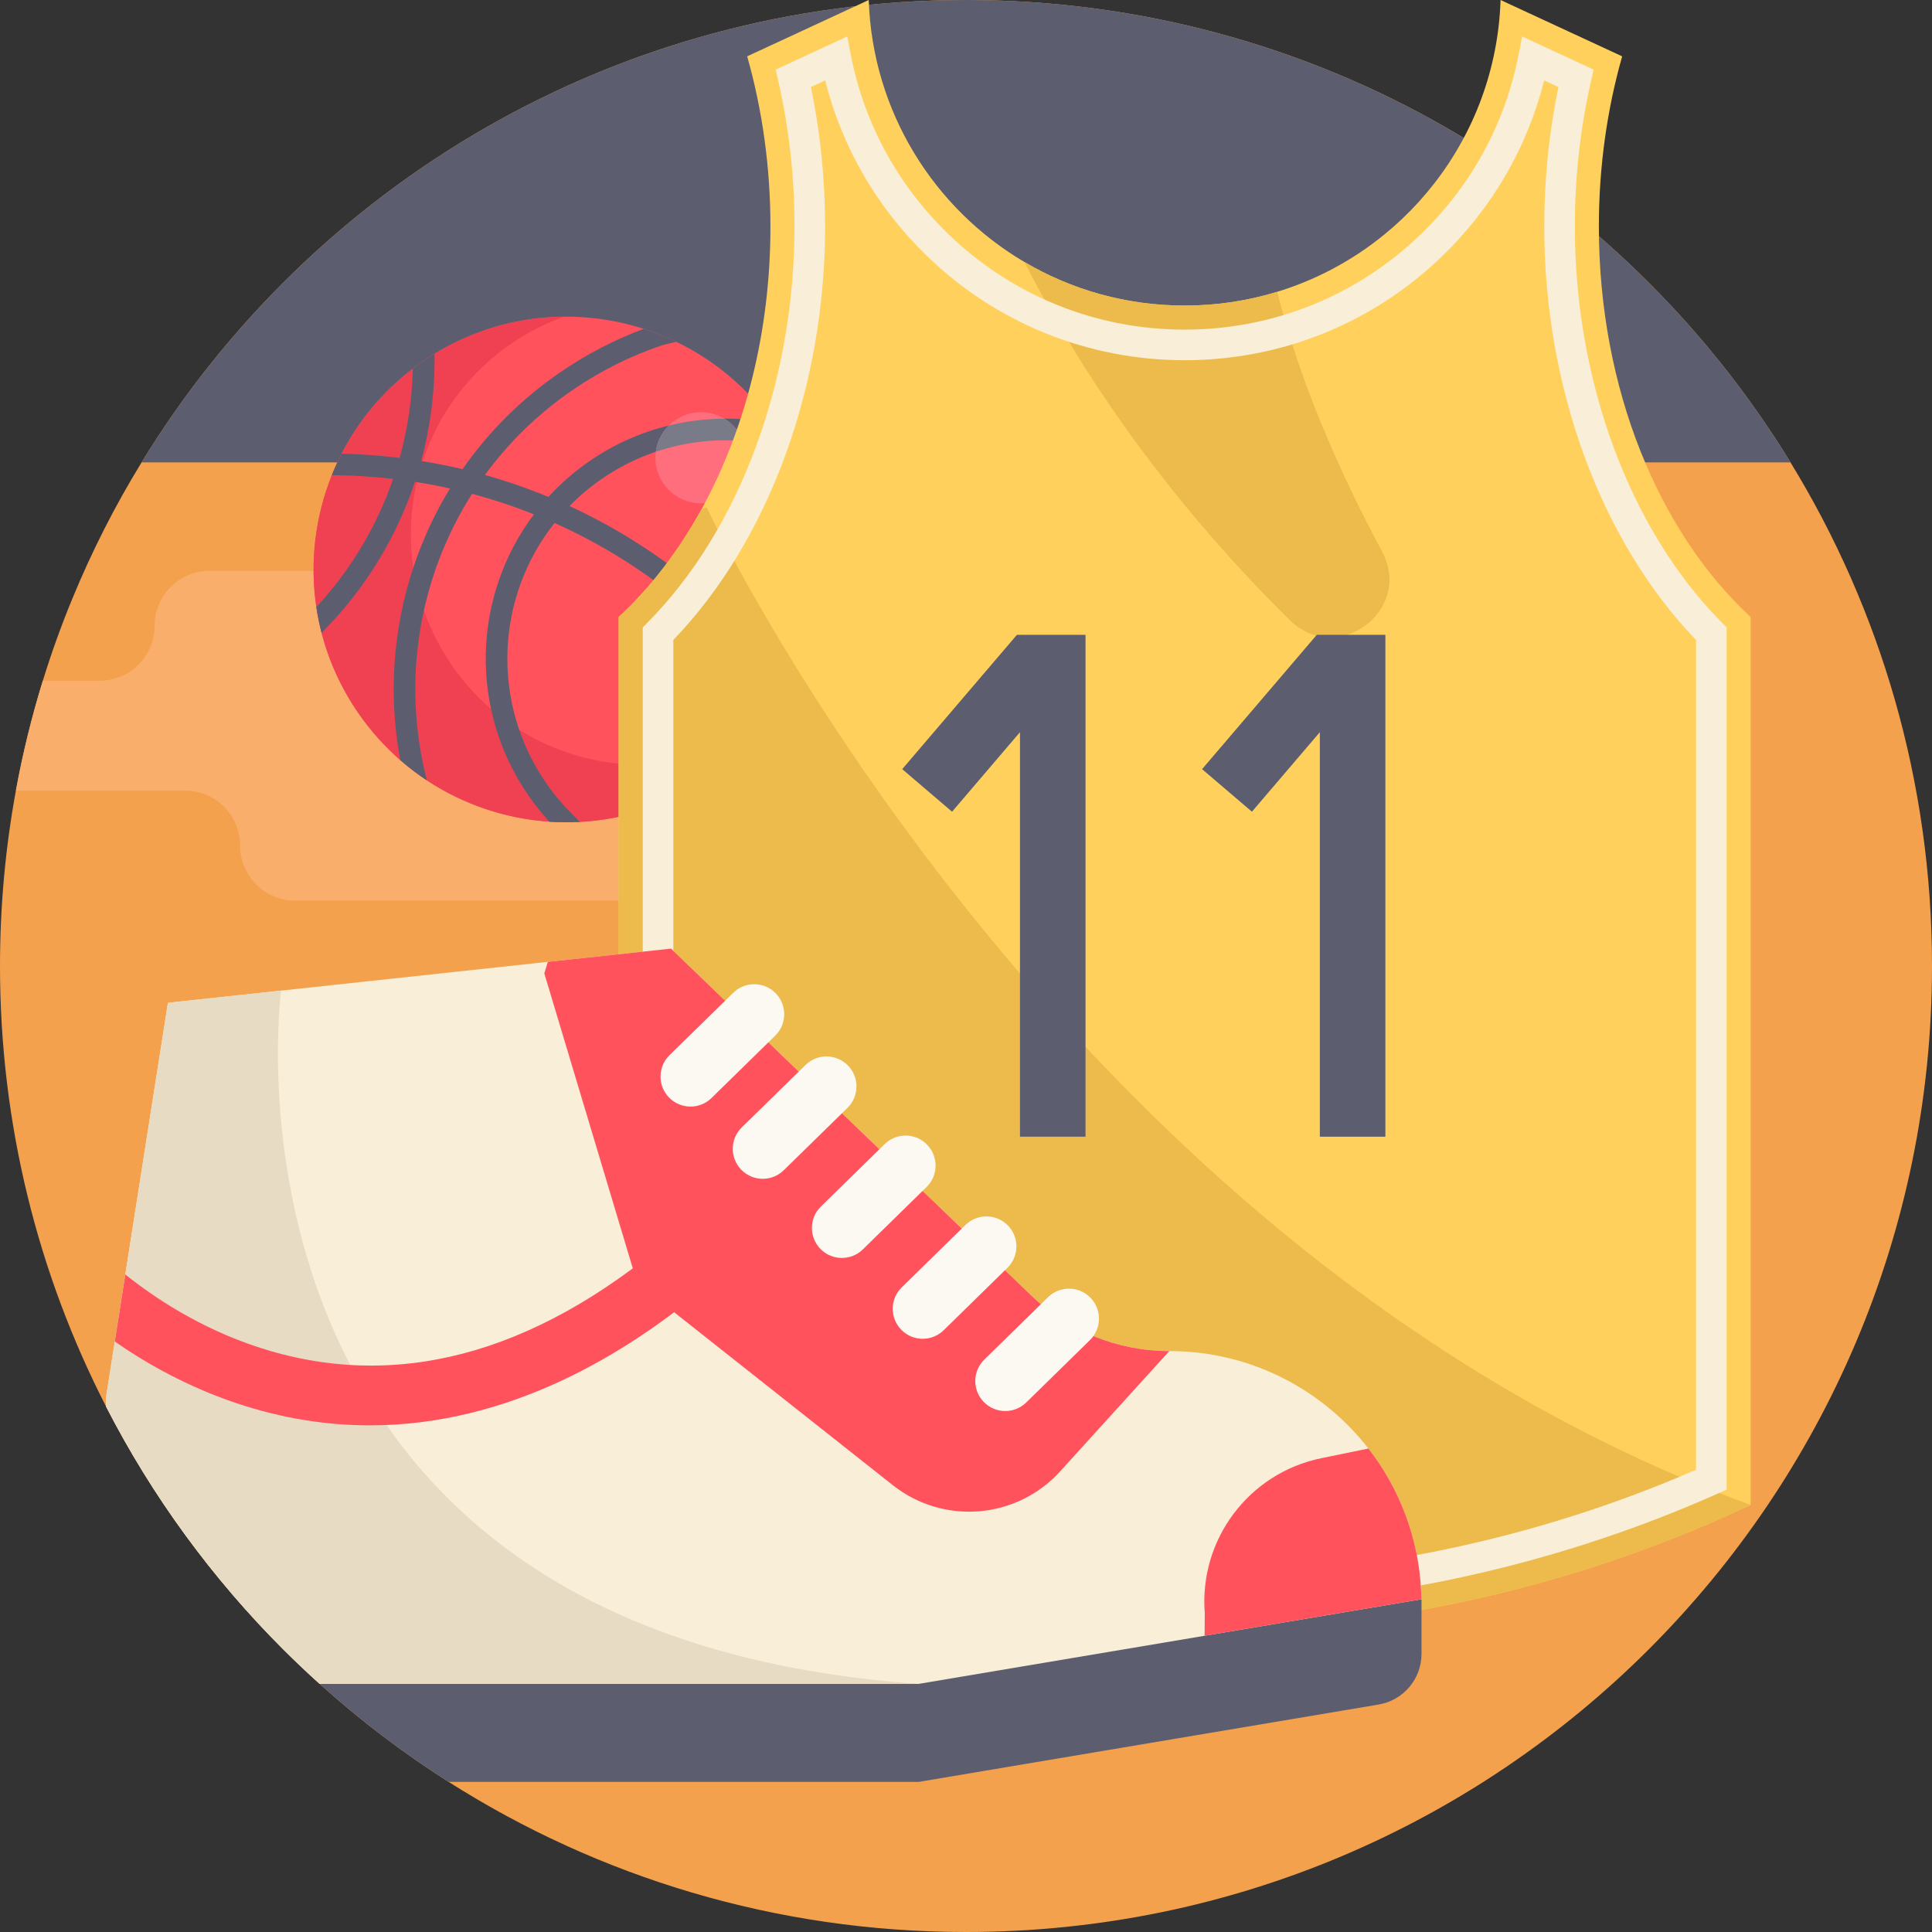 <?xml version="1.0" encoding="iso-8859-1"?>
<!-- Generator: Adobe Illustrator 19.0.0, SVG Export Plug-In . SVG Version: 6.00 Build 0)  -->
<svg xmlns="http://www.w3.org/2000/svg" xmlns:xlink="http://www.w3.org/1999/xlink" version="1.1" id="Capa_1" x="0px" y="0px" viewBox="0 0 512 512" style="enable-background:new 0 0 512 512;" xml:space="preserve">
<rect x="0" y="0" width="512" height="512" fill="#333333" stroke="none"/>
<path style="fill:#F4A14E;" d="M512,256c0,141.385-114.615,256-256,256c-50.437,0-97.468-14.587-137.101-39.779  c-12.131-7.701-23.562-16.394-34.189-25.976c-3.302-2.968-6.52-6.029-9.665-9.164c-18.798-18.787-34.691-40.479-46.947-64.355  C10.136,337.721,0,298.047,0,256c0-15.872,1.442-31.41,4.211-46.477c1.818-9.927,4.211-19.634,7.137-29.121  c0.01-0.031,0.021-0.063,0.031-0.094c2.288-7.419,4.911-14.691,7.847-21.797c5.162-12.518,11.285-24.545,18.296-35.976  C82.495,49.037,163.516,0,256,0s173.505,49.037,218.499,122.535C498.291,161.395,512,207.099,512,256z"/>
<path style="fill:#5C5E70;" d="M474.499,122.535H37.522C82.495,49.037,163.516,0,256,0S429.505,49.037,474.499,122.535z"/>
<path style="fill:#F9AF6B;" d="M231.111,224.099c0,8.046-6.52,14.566-14.566,14.566H78.2c-4.023,0-7.67-1.64-10.303-4.274  c-2.623-2.623-4.263-6.269-4.263-10.292c0-8.056-6.52-14.576-14.576-14.576H4.211c1.818-9.927,4.211-19.634,7.137-29.121h15.067  c4.023,0,7.67-1.63,10.292-4.263c2.633-2.633,4.274-6.28,4.274-10.303c0-8.035,6.52-14.555,14.555-14.555h138.355  c4.012,0,7.67,1.63,10.303,4.253c2.633,2.644,4.274,6.28,4.274,10.303c0,8.046-6.52,14.566-14.576,14.566h-46.926  c-8.046,0-14.566,6.52-14.566,14.566c0,8.035,6.52,14.555,14.566,14.555h69.58c4.023,0,7.67,1.63,10.292,4.274  C229.47,216.44,231.111,220.066,231.111,224.099z"/>
<path style="fill:#FF525D;" d="M209.506,181.892c0,0,0,0,0,0.004c-0.961,1.847-2.01,3.65-3.147,5.409  c-4.637,7.176-10.734,13.577-18.202,18.736c-10.593,7.313-22.549,11.157-34.527,11.779c-2.68,0.141-5.36,0.119-8.028-0.066h-0.004  c-11.497-0.776-22.725-4.501-32.485-10.955c-2.442-1.613-4.792-3.399-7.027-5.352c-4.122-3.598-7.869-7.754-11.118-12.462  c-4.598-6.661-7.829-13.86-9.743-21.266c-0.586-2.261-1.049-4.54-1.393-6.833c-1.772-11.832-0.326-23.924,4.1-34.954  c0.771-1.931,1.635-3.831,2.592-5.692c4.413-8.592,10.752-16.337,18.877-22.545c0.855-0.652,1.732-1.287,2.627-1.905  c1.031-0.715,2.076-1.393,3.135-2.036c17.171-10.514,37.431-12.391,55.444-6.612h0.004c2.94,0.944,5.819,2.09,8.614,3.443h0.004  c9.884,4.756,18.727,12.013,25.498,21.574c0.167,0.229,0.33,0.459,0.489,0.692c1.424,2.063,2.72,4.18,3.88,6.339  C219.857,139.134,219.509,162.658,209.506,181.892z"/>
<path style="fill:#EF4152;" d="M173.286,202.619c-2.447,0.129-4.894,0.109-7.33-0.061h-0.004c-10.497-0.708-20.75-4.11-29.66-10.003  c-2.23-1.473-4.375-3.103-6.416-4.886c-3.764-3.284-7.185-7.08-10.151-11.379c-4.198-6.082-7.148-12.655-8.895-19.417  c-0.535-2.065-0.958-4.146-1.272-6.239c-1.619-10.803-0.298-21.845,3.744-31.915c0.704-1.763,1.493-3.498,2.367-5.196  c4.029-7.845,9.817-14.917,17.236-20.584c0.781-0.596,1.582-1.176,2.399-1.739c0.941-0.652,1.895-1.272,2.862-1.86  c3.637-2.228,7.428-4.025,11.309-5.415c-11.776,0.098-23.639,3.295-34.309,9.828c-1.058,0.644-2.102,1.323-3.135,2.037  c-0.894,0.618-1.772,1.252-2.627,1.905c-8.125,6.207-14.463,13.953-18.877,22.545c-0.956,1.86-1.82,3.761-2.592,5.692  c-4.426,11.03-5.872,23.122-4.1,34.954c0.344,2.292,0.807,4.571,1.393,6.833c1.913,7.406,5.145,14.605,9.743,21.266  c3.249,4.708,6.996,8.865,11.118,12.462c2.235,1.953,4.585,3.739,7.027,5.352c9.76,6.454,20.988,10.179,32.485,10.955h0.004  c2.667,0.185,5.348,0.207,8.028,0.066c11.978-0.622,23.933-4.466,34.527-11.779c5.018-3.465,9.412-7.494,13.166-11.94  C192.551,199.329,182.927,202.119,173.286,202.619z"/>
<path style="fill:#5C5E70;" d="M209.506,181.892c0,0,0,0,0,0.004c-0.961,1.847-2.01,3.65-3.147,5.409l-0.701-0.97  c-15.045-20.838-35.302-37.304-58.693-47.73c-15.751,19.851-16.76,47.871-2.253,68.881c2.076,3.006,4.444,5.827,7.035,8.384  l0.053,0.053l1.83,1.895c-2.68,0.141-5.36,0.119-8.028-0.066h-0.004c-2.028-2.2-3.906-4.549-5.603-7.009  c-15.641-22.65-14.869-52.707,1.508-74.435c-5.365-2.134-10.858-3.954-16.404-5.431c-13.688,21.49-18.325,47.901-12.709,72.791  l0.723,3.129c-2.442-1.613-4.792-3.399-7.027-5.352c-4.664-24.713,0.062-50.546,13.154-71.998c-3.081-0.688-6.185-1.274-9.28-1.754  c-4.796,14.451-12.868,27.786-23.443,38.693l-1.291,1.331c-0.586-2.261-1.049-4.54-1.393-6.833  c9.037-9.733,16.011-21.389,20.344-33.98c-4.999-0.578-10.051-0.9-15.063-0.961l-1.182-0.014c0.771-1.931,1.635-3.831,2.592-5.692  c5.127,0.106,10.281,0.476,15.381,1.102c2.147-7.701,3.32-15.637,3.496-23.646c0.855-0.652,1.732-1.287,2.627-1.905  c1.031-0.715,2.076-1.393,3.135-2.037l-0.004,1.865c-0.008,8.984-1.2,17.898-3.531,26.538c3.659,0.586,7.327,1.318,10.951,2.173  c6.934-9.963,15.562-18.542,25.67-25.52c6.987-4.823,14.491-8.742,22.359-11.669h0.004c2.94,0.944,5.819,2.09,8.614,3.443  l-3.562,0.855c-8.539,2.843-16.664,6.912-24.158,12.087c-8.949,6.181-16.668,13.684-22.99,22.346  c5.696,1.596,11.334,3.544,16.827,5.805c3.231-3.54,6.882-6.723,10.862-9.469c6.445-4.452,13.583-7.623,21.033-9.439  c4.81-1.182,9.747-1.79,14.715-1.82c4.259-0.031,8.539,0.37,12.776,1.208c0.167,0.229,0.33,0.459,0.489,0.692  c1.424,2.063,2.72,4.18,3.88,6.339l-2.831-0.824c-3.073-0.759-6.176-1.261-9.284-1.508c-7.86-0.63-15.751,0.357-23.175,2.869  c-5.048,1.702-9.88,4.113-14.35,7.199c-3.077,2.125-5.938,4.532-8.531,7.186C174.147,144.79,194.315,161.234,209.506,181.892z"/>
<g>
	<circle style="fill:#FF6E7C;" cx="185.762" cy="121.313" r="12.068"/>
	<circle style="fill:#FF6E7C;" cx="197.444" cy="141.521" r="6.612"/>
</g>
<path style="fill:#797B89;" d="M196.982,116.859c-7.86-0.63-15.751,0.357-23.175,2.869c0.348-2.702,1.596-5.122,3.429-6.956  c4.81-1.182,9.747-1.79,14.715-1.82C194.218,112.301,196.004,114.378,196.982,116.859z"/>
<path style="fill:#FFD15C;" d="M463.935,163.516v235.311c-26.53,12.466-54.23,21.441-82.442,26.927  c-72.819,14.2-149.044,5.224-217.537-26.927V163.516c8.432-7.784,15.841-17.45,21.943-28.547  c11.483-20.867,18.275-46.811,18.275-74.93c0-15.914-2.194-31.107-6.165-45.108L230.222,0c0.982,29.592,17.293,55.296,41.242,69.423  c12.455,7.346,26.969,11.557,42.486,11.557c8.537,0,16.771-1.275,24.524-3.647C371.921,67.103,396.466,36.519,397.667,0  l32.225,14.932c-3.981,14.002-6.175,29.194-6.175,45.108C423.717,103.1,439.662,141.082,463.935,163.516z"/>
<g>
	<path style="fill:#EDBB4C;" d="M341.832,164.358c-35.631-35.093-57.589-69.924-70.368-94.935   c12.455,7.346,26.969,11.557,42.486,11.557c8.537,0,16.771-1.275,24.524-3.647c5.956,23.783,16.413,47.583,27.788,68.84   C374.588,161.732,354.405,176.74,341.832,164.358z"/>
	<path style="fill:#EDBB4C;" d="M463.935,398.827c-26.53,12.466-54.23,21.441-82.442,26.927   c-72.819,14.2-149.044,5.224-217.537-26.927V163.516c8.432-7.784,15.841-17.45,21.943-28.547l1.358-0.554   C187.256,134.416,279.855,331.567,463.935,398.827z"/>
</g>
<path style="fill:#F9EED7;" d="M313.947,425.908c-48.231,0-97.063-10.396-141.213-30.065l-2.404-1.071V166.268l1.177-1.185  c24.447-24.637,39.044-63.906,39.044-105.047c0-13.059-1.432-25.976-4.255-38.391l-0.726-3.197l18.948-8.781l0.995,5.068  c3.537,18,12.422,34.321,25.696,47.195c16.903,16.394,39.184,25.424,62.739,25.424c23.555,0,45.835-9.029,62.74-25.424  c13.273-12.875,22.159-29.194,25.696-47.195l0.997-5.068l18.948,8.781l-0.727,3.197c-2.823,12.412-4.255,25.328-4.255,38.391  c0,41.14,14.596,80.409,39.044,105.047l1.177,1.185v228.503l-2.404,1.071C411.012,415.512,362.179,425.908,313.947,425.908z   M178.437,389.497c42.484,18.523,89.281,28.304,135.511,28.304c46.23,0,93.026-9.781,135.512-28.304V169.59  c-25.213-26.179-40.219-66.98-40.219-109.553c0-12.545,1.263-24.967,3.758-36.978l-3.779-1.751  c-4.434,17.644-13.662,33.613-26.887,46.442c-18.424,17.87-42.71,27.712-68.383,27.712c-25.673,0-49.96-9.842-68.382-27.712  c-13.225-12.827-22.454-28.796-26.886-46.442l-3.779,1.752c2.494,12.012,3.757,24.435,3.757,36.977  c0,42.574-15.007,83.376-40.219,109.553v219.907H178.437z"/>
<g>
	<polygon style="fill:#5C5E70;" points="287.675,168.235 287.675,301.228 270.304,301.228 270.304,194.036 252.307,215.113    239.094,203.833 269.493,168.235  "/>
	<polygon style="fill:#5C5E70;" points="367.143,168.235 367.143,301.228 349.771,301.228 349.771,194.036 331.774,215.113    318.561,203.833 348.96,168.235  "/>
	<path style="fill:#5C5E70;" d="M376.717,423.821v14.472c0,6.646-4.796,12.319-11.358,13.427l-121.898,20.501H118.899   c-12.131-7.701-23.562-16.394-34.189-25.976c-3.302-2.968-6.52-6.029-9.665-9.164l244.161-10.731L376.717,423.821z"/>
</g>
<path style="fill:#F9EED7;" d="M376.717,423.821l-57.49,9.676l-75.776,12.748H84.71c-3.302-2.968-6.52-6.029-9.665-9.164  c-18.798-18.787-34.691-40.479-46.947-64.355v-2.382l2.32-14.827l2.79-17.763l11.295-72.004l29.999-3.229l70.677-7.617l32.653-3.511  l14.336,13.814l11.452,11.024l8.056,7.753l11.452,11.034l9.916,9.55l11.452,11.034l10.376,9.989l11.452,11.034l6.917,6.656  c0.846,0.815,1.714,1.588,2.602,2.341c4.2,3.532,8.903,6.374,13.918,8.432c6.322,2.612,13.155,3.992,20.114,3.992  c21.389,0,40.521,10.073,52.767,25.83h0.01c8.192,10.522,13.302,23.594,13.96,37.878L376.717,423.821z"/>
<path style="fill:#FF525D;" d="M309.877,358.047l-28.919,31.878c-11.531,12.692-30.912,14.294-44.363,3.656l-67.73-53.571  l-24.615-82.05l0.929-3.057l32.649-3.51l95.415,91.881C283.086,352.752,296.218,358.047,309.877,358.047z"/>
<g>
	<path style="fill:#FCF8F2;" d="M182.995,293.256c-2.063,0-4.123-0.797-5.68-2.388c-3.071-3.137-3.018-8.168,0.119-11.24   l16.885-16.532c3.137-3.071,8.167-3.018,11.24,0.119c3.071,3.137,3.018,8.168-0.119,11.24l-16.885,16.532   C187.009,292.501,185.001,293.256,182.995,293.256z"/>
	<path style="fill:#FCF8F2;" d="M202.14,312.4c-2.063,0-4.123-0.797-5.68-2.388c-3.071-3.137-3.018-8.168,0.119-11.24l16.885-16.532   c3.137-3.071,8.168-3.018,11.24,0.119c3.071,3.137,3.018,8.168-0.119,11.24L207.7,310.132   C206.153,311.646,204.146,312.4,202.14,312.4z"/>
	<path style="fill:#FCF8F2;" d="M223.108,333.368c-2.063,0-4.123-0.797-5.68-2.388c-3.071-3.137-3.018-8.168,0.119-11.24   l16.885-16.532c3.136-3.071,8.168-3.018,11.24,0.119c3.071,3.137,3.018,8.168-0.119,11.24L228.668,331.1   C227.121,332.614,225.113,333.368,223.108,333.368z"/>
	<path style="fill:#FCF8F2;" d="M244.53,354.792c-2.063,0-4.123-0.797-5.679-2.388c-3.071-3.137-3.019-8.168,0.118-11.24   l16.883-16.533c3.136-3.072,8.169-3.018,11.24,0.118c3.071,3.137,3.019,8.168-0.118,11.24l-16.883,16.533   C248.545,354.038,246.536,354.792,244.53,354.792z"/>
	<path style="fill:#FCF8F2;" d="M266.409,373.937c-2.063,0-4.123-0.797-5.679-2.388c-3.071-3.137-3.019-8.169,0.118-11.24   l16.884-16.533c3.137-3.072,8.169-3.018,11.24,0.118c3.071,3.137,3.019,8.169-0.118,11.24l-16.884,16.533   C270.423,373.181,268.415,373.937,266.409,373.937z"/>
</g>
<path style="fill:#E8DBC4;" d="M243.451,446.245H84.71c-3.302-2.968-6.52-6.029-9.665-9.164  c-18.798-18.787-34.691-40.479-46.947-64.355v-2.382l2.32-14.827l2.79-17.763l11.295-72.004l29.999-3.229  C74.501,262.52,51.618,432.682,243.451,446.245z"/>
<g>
	<path style="fill:#FF525D;" d="M187.598,340.598c-21.595,18.306-52.763,37.137-89.57,37.137c-11.335,0-23.208-1.786-35.497-5.918   c-12.999-4.377-23.845-10.541-32.111-16.299l2.788-17.767c7.666,6.126,19.711,14.159,34.996,19.198   c36.072,11.898,72.78,2.311,109.122-28.479L187.598,340.598z"/>
	<path style="fill:#FF525D;" d="M319.231,433.494l0.049-5.967c-1.553-19.528,11.678-37.148,30.863-41.085l12.497-2.568h0.013   c8.193,10.528,13.304,23.6,13.964,37.882l0.098,2.067L319.231,433.494z"/>
</g>
<g>
</g>
<g>
</g>
<g>
</g>
<g>
</g>
<g>
</g>
<g>
</g>
<g>
</g>
<g>
</g>
<g>
</g>
<g>
</g>
<g>
</g>
<g>
</g>
<g>
</g>
<g>
</g>
<g>
</g>
</svg>
